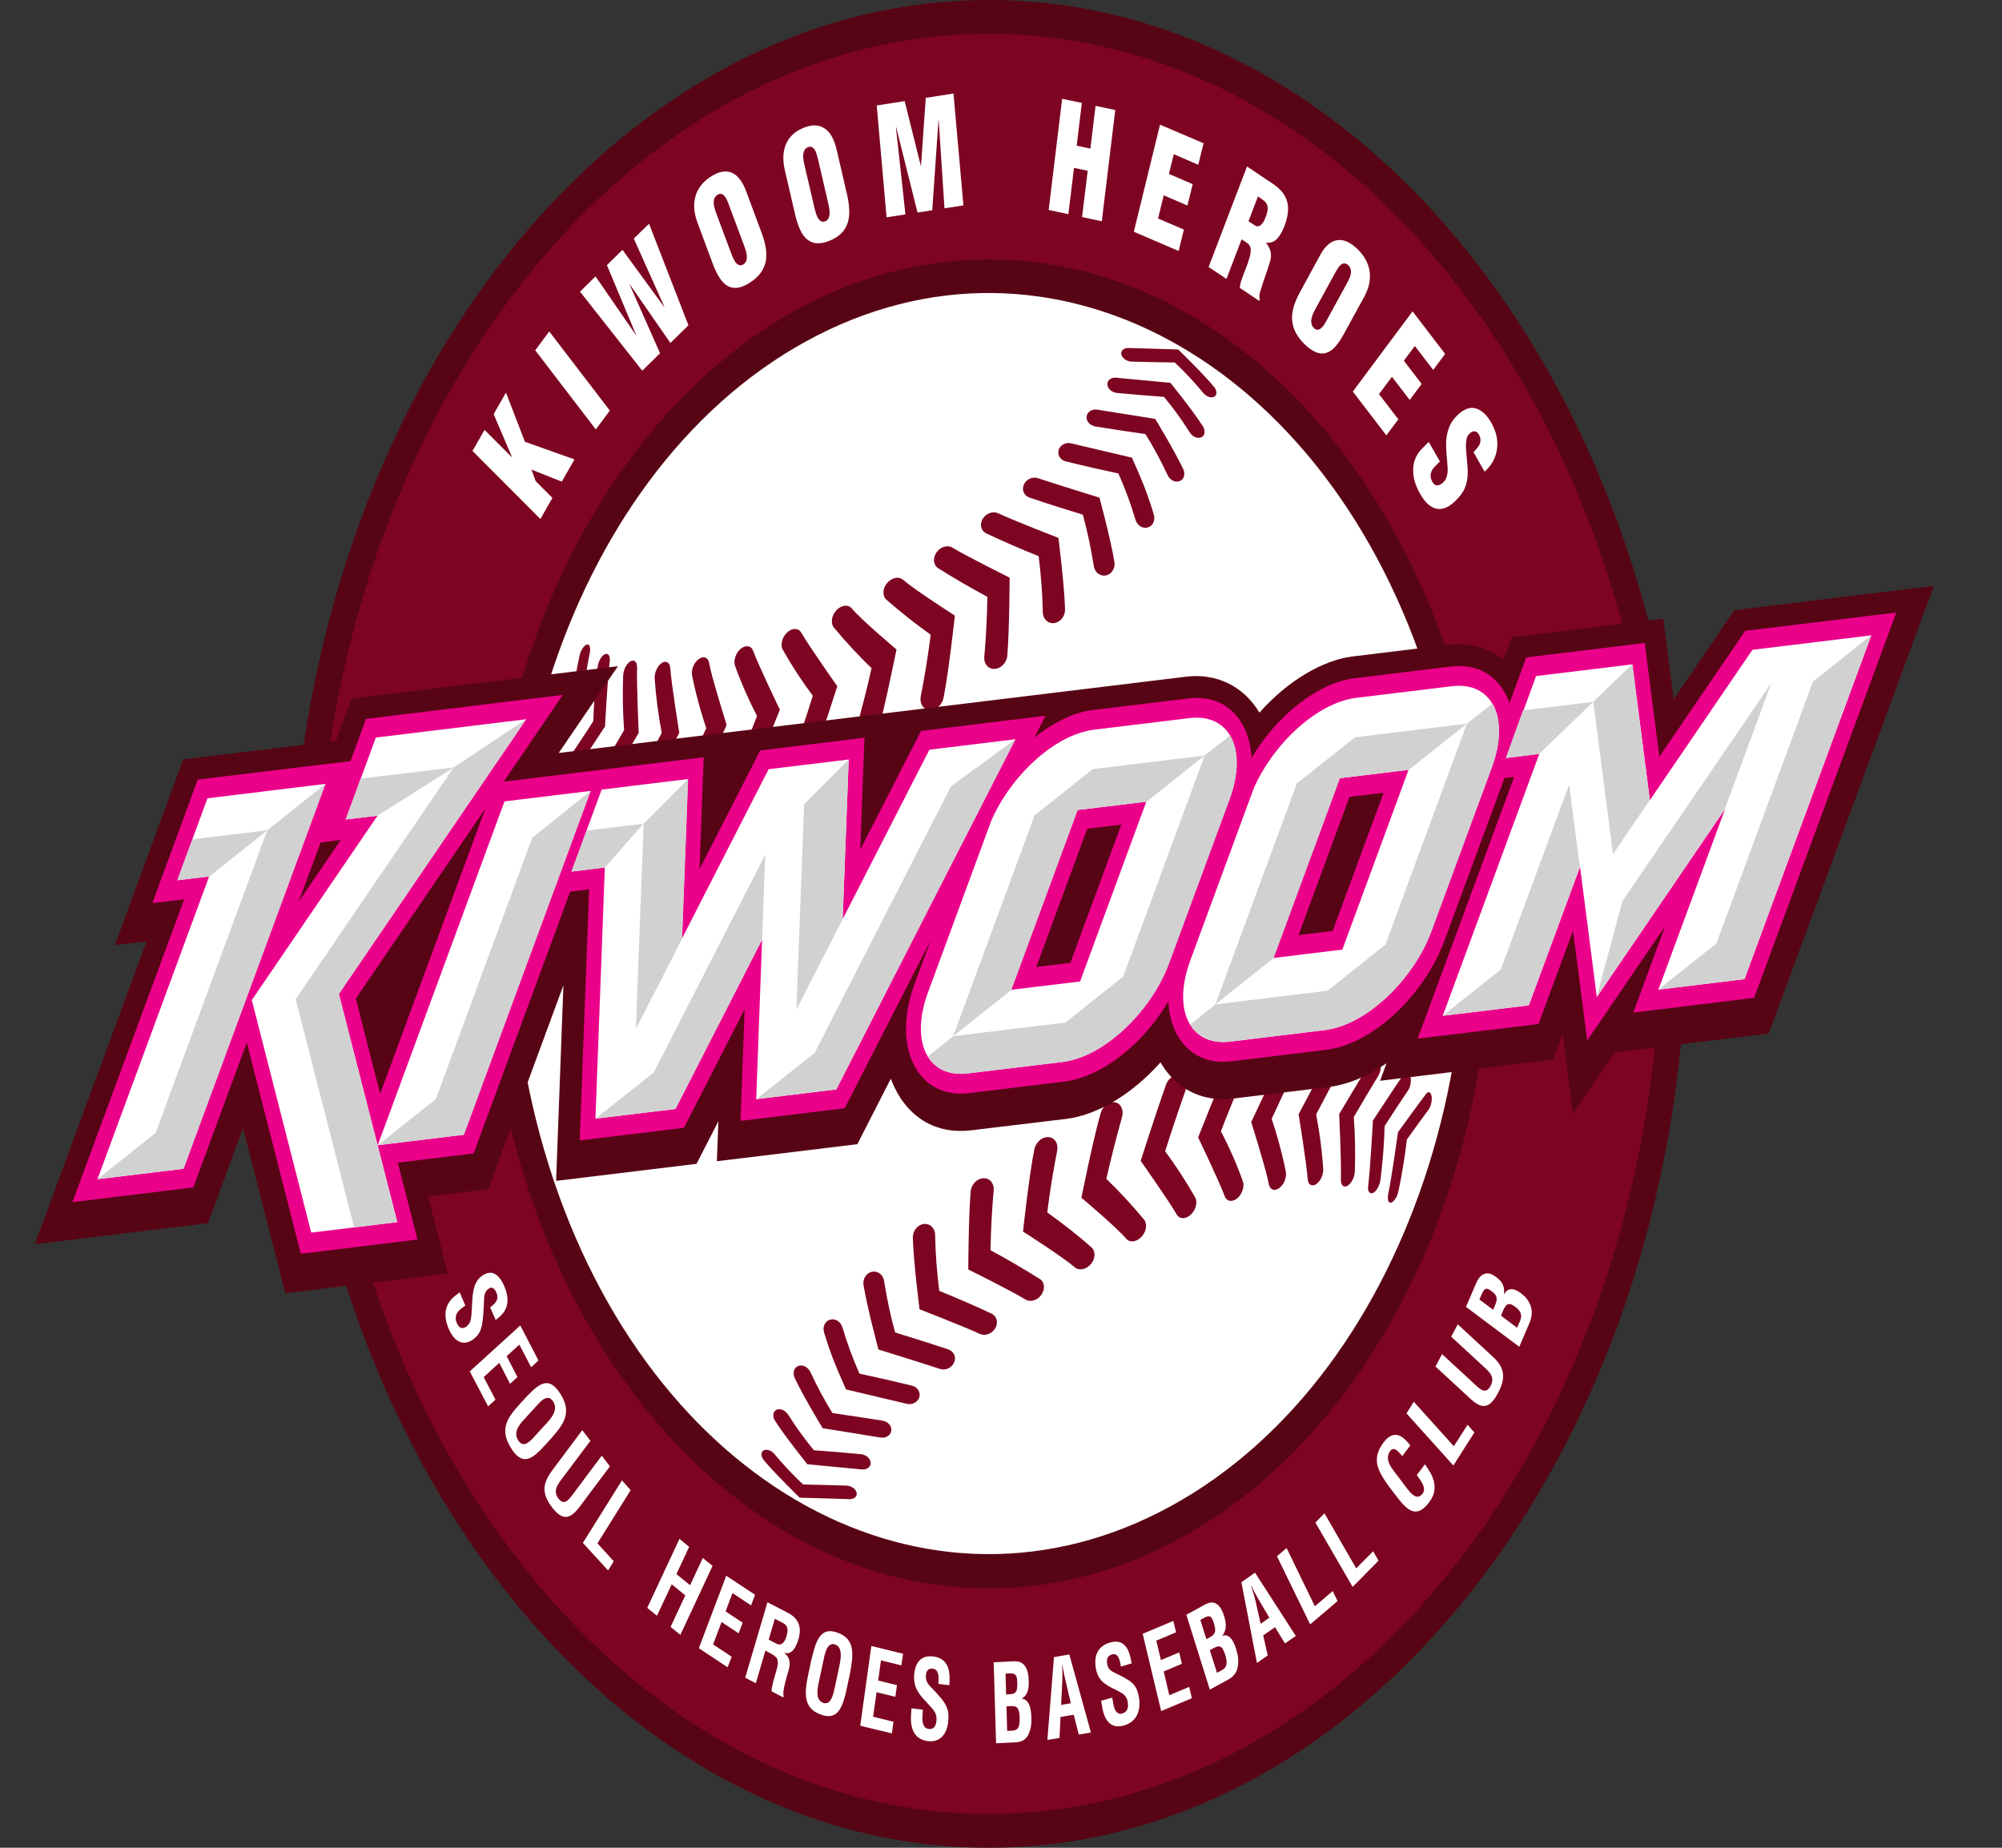<svg width="26" height="24" viewBox="0 0 26 24" fill="none" xmlns="http://www.w3.org/2000/svg">
<rect x="0" y="0" width="26" height="24" fill="#333333" stroke="none"/>
<g clip-path="url(#clip0_328_3329)">
<path d="M12.84 0C7.833 0 3.773 5.372 3.773 12C3.773 18.627 7.833 24 12.84 24C17.847 24 21.907 18.627 21.907 12C21.907 5.372 17.847 0 12.84 0Z" fill="#570514"/>
<path d="M12.84 23.56C8.016 23.56 4.105 18.385 4.105 12C4.105 5.615 8.016 0.439 12.84 0.439C17.665 0.439 21.576 5.615 21.576 12C21.576 18.386 17.665 23.56 12.84 23.56Z" fill="#7D0521"/>
<path d="M7.018 6.741L6.136 5.857L6.293 5.584L6.646 5.937L6.648 5.934L6.411 5.379L6.571 5.099L6.817 5.738L7.461 5.967L7.296 6.256L6.902 6.099L6.957 6.249L7.174 6.467L7.018 6.741ZM7.738 5.578L6.951 4.55L7.133 4.305L7.92 5.333L7.738 5.578ZM8.627 3.989L8.629 3.987L8.231 3.099L8.429 2.906L8.941 4.225L8.707 4.455L8.178 3.692L8.176 3.694L8.572 4.588L8.341 4.815L7.533 3.788L7.734 3.59L8.26 4.353V4.347L7.882 3.444L8.084 3.245L8.627 3.989ZM9.464 2.655C9.457 2.634 9.448 2.615 9.439 2.595C9.431 2.576 9.421 2.559 9.408 2.545C9.397 2.531 9.383 2.522 9.368 2.519C9.351 2.515 9.332 2.52 9.317 2.531C9.302 2.54 9.289 2.554 9.28 2.573C9.271 2.592 9.268 2.614 9.269 2.636C9.27 2.658 9.273 2.679 9.279 2.7C9.285 2.721 9.291 2.743 9.299 2.763L9.5 3.301C9.507 3.32 9.515 3.34 9.526 3.361C9.535 3.382 9.547 3.4 9.559 3.415C9.572 3.429 9.586 3.439 9.603 3.444C9.62 3.449 9.639 3.445 9.654 3.433C9.671 3.424 9.684 3.407 9.692 3.386C9.698 3.366 9.701 3.345 9.699 3.324C9.697 3.3 9.693 3.278 9.686 3.256C9.68 3.235 9.673 3.214 9.665 3.193L9.464 2.655ZM9.888 3.015C9.916 3.088 9.934 3.157 9.945 3.22C9.955 3.284 9.955 3.342 9.945 3.396C9.933 3.451 9.91 3.502 9.879 3.543C9.847 3.589 9.801 3.631 9.742 3.669C9.683 3.708 9.63 3.73 9.583 3.737C9.536 3.744 9.493 3.737 9.454 3.717C9.412 3.694 9.376 3.658 9.347 3.611C9.311 3.555 9.281 3.493 9.257 3.427L9.059 2.894C9.011 2.766 9.003 2.651 9.032 2.548C9.062 2.446 9.128 2.361 9.23 2.295C9.332 2.228 9.422 2.211 9.501 2.242C9.579 2.275 9.642 2.355 9.689 2.482L9.888 3.015ZM10.623 2.066C10.617 2.045 10.612 2.023 10.605 2.001C10.599 1.981 10.591 1.962 10.581 1.945C10.571 1.93 10.558 1.918 10.544 1.91C10.527 1.904 10.508 1.904 10.491 1.913C10.474 1.919 10.459 1.932 10.448 1.95C10.44 1.966 10.434 1.985 10.432 2.005C10.43 2.027 10.431 2.049 10.434 2.071C10.437 2.094 10.442 2.116 10.446 2.137L10.58 2.711C10.585 2.732 10.591 2.753 10.598 2.776C10.605 2.797 10.614 2.817 10.625 2.835C10.636 2.853 10.649 2.866 10.664 2.874C10.681 2.882 10.7 2.882 10.717 2.874C10.734 2.869 10.749 2.855 10.76 2.836C10.768 2.818 10.773 2.797 10.774 2.776C10.775 2.752 10.773 2.729 10.769 2.706C10.766 2.683 10.761 2.661 10.756 2.639L10.623 2.066ZM10.997 2.511C11.016 2.589 11.026 2.661 11.029 2.725C11.032 2.791 11.024 2.848 11.008 2.898C10.989 2.951 10.961 2.997 10.926 3.031C10.88 3.074 10.829 3.106 10.775 3.126C10.722 3.15 10.666 3.161 10.61 3.16C10.566 3.158 10.523 3.141 10.485 3.112C10.446 3.08 10.414 3.037 10.392 2.985C10.364 2.922 10.341 2.855 10.326 2.785L10.194 2.216C10.162 2.08 10.167 1.966 10.208 1.871C10.25 1.775 10.325 1.705 10.434 1.661C10.543 1.616 10.634 1.618 10.708 1.667C10.781 1.715 10.834 1.807 10.865 1.942L10.997 2.511ZM11.514 2.823L11.386 1.37L11.749 1.313L11.958 2.152L11.961 2.151L12.023 1.271L12.383 1.215L12.512 2.668L12.266 2.706L12.191 1.563L12.188 1.564L12.107 2.731L11.916 2.761L11.638 1.649H11.635L11.759 2.785L11.514 2.823ZM13.619 2.727L13.794 1.283L14.05 1.337L13.983 1.892L14.161 1.93L14.228 1.375L14.484 1.429L14.309 2.874L14.053 2.819L14.126 2.218L13.948 2.181L13.875 2.782L13.619 2.727ZM14.725 3.01L15.065 1.619L15.631 1.861L15.562 2.14L15.244 2.003L15.181 2.259L15.49 2.392L15.421 2.669L15.113 2.537L15.04 2.838L15.375 2.982L15.307 3.26L14.725 3.01ZM16.214 2.873L16.293 2.925C16.307 2.936 16.324 2.941 16.34 2.939C16.354 2.937 16.368 2.93 16.379 2.919C16.392 2.907 16.403 2.893 16.412 2.875C16.422 2.857 16.43 2.839 16.437 2.819C16.45 2.789 16.459 2.756 16.463 2.722C16.466 2.698 16.462 2.674 16.453 2.654C16.441 2.632 16.426 2.614 16.409 2.602C16.385 2.584 16.361 2.567 16.337 2.552L16.214 2.873ZM15.928 3.623L15.696 3.468L16.195 2.162L16.532 2.388C16.628 2.452 16.689 2.527 16.715 2.613C16.741 2.701 16.729 2.809 16.68 2.939C16.653 3.008 16.622 3.062 16.586 3.101C16.55 3.14 16.503 3.157 16.443 3.154L16.442 3.158C16.47 3.186 16.49 3.225 16.501 3.269C16.51 3.313 16.507 3.361 16.492 3.403L16.46 3.504L16.419 3.623L16.381 3.739C16.371 3.769 16.362 3.799 16.356 3.83C16.354 3.851 16.356 3.871 16.361 3.891L16.354 3.908L16.101 3.739C16.103 3.724 16.105 3.71 16.107 3.696C16.11 3.682 16.113 3.668 16.117 3.655C16.137 3.596 16.158 3.541 16.178 3.49C16.199 3.439 16.215 3.392 16.227 3.349C16.238 3.313 16.244 3.275 16.243 3.237C16.241 3.206 16.227 3.179 16.201 3.159L16.125 3.108L15.928 3.623ZM17.495 3.675C17.505 3.657 17.515 3.638 17.523 3.618C17.532 3.6 17.539 3.579 17.543 3.558C17.546 3.539 17.546 3.518 17.541 3.499C17.535 3.476 17.524 3.457 17.509 3.444C17.495 3.43 17.478 3.422 17.46 3.421C17.445 3.422 17.43 3.427 17.416 3.437C17.402 3.449 17.39 3.463 17.379 3.479C17.367 3.497 17.356 3.514 17.346 3.532L17.08 4.019C17.071 4.036 17.061 4.055 17.052 4.077C17.043 4.097 17.036 4.119 17.032 4.142C17.028 4.163 17.028 4.185 17.033 4.206C17.038 4.229 17.049 4.249 17.064 4.261C17.078 4.276 17.096 4.284 17.113 4.283C17.129 4.281 17.145 4.274 17.158 4.262C17.173 4.249 17.186 4.234 17.198 4.216C17.209 4.197 17.22 4.179 17.229 4.162L17.495 3.675ZM17.452 4.339C17.416 4.406 17.379 4.46 17.342 4.502C17.308 4.541 17.268 4.569 17.224 4.584C17.182 4.596 17.137 4.594 17.095 4.577C17.042 4.554 16.992 4.52 16.947 4.475C16.901 4.433 16.86 4.38 16.827 4.32C16.802 4.272 16.786 4.217 16.781 4.159C16.776 4.104 16.784 4.045 16.801 3.985C16.819 3.924 16.847 3.86 16.883 3.794L17.146 3.312C17.209 3.196 17.281 3.133 17.364 3.12C17.447 3.106 17.534 3.144 17.626 3.232C17.719 3.321 17.772 3.418 17.787 3.525C17.803 3.631 17.779 3.743 17.716 3.857L17.452 4.339ZM17.569 5.086L18.345 4.044L18.768 4.597L18.613 4.805L18.375 4.494L18.232 4.685L18.463 4.987L18.308 5.195L18.077 4.894L17.909 5.119L18.16 5.446L18.005 5.655L17.569 5.086ZM18.7 5.994L18.637 6.057C18.625 6.069 18.614 6.082 18.604 6.097C18.595 6.111 18.587 6.127 18.583 6.145C18.579 6.162 18.578 6.181 18.581 6.199C18.585 6.222 18.593 6.243 18.604 6.261C18.622 6.293 18.644 6.307 18.671 6.304C18.697 6.3 18.722 6.287 18.744 6.264C18.762 6.248 18.776 6.227 18.785 6.202C18.793 6.18 18.798 6.156 18.8 6.132C18.802 6.106 18.801 6.081 18.799 6.056C18.797 6.029 18.795 6.003 18.793 5.977C18.787 5.92 18.783 5.864 18.781 5.807C18.779 5.756 18.782 5.705 18.791 5.655C18.799 5.607 18.814 5.562 18.833 5.52C18.853 5.478 18.882 5.438 18.922 5.399C19.005 5.316 19.085 5.284 19.162 5.304C19.239 5.323 19.308 5.387 19.369 5.493C19.402 5.553 19.425 5.612 19.437 5.671C19.448 5.731 19.449 5.787 19.44 5.842C19.432 5.896 19.414 5.948 19.387 5.997C19.357 6.047 19.321 6.091 19.28 6.126L19.137 5.874L19.175 5.83C19.189 5.816 19.201 5.799 19.211 5.781C19.22 5.764 19.226 5.744 19.227 5.723C19.228 5.7 19.223 5.676 19.213 5.657C19.198 5.627 19.181 5.609 19.161 5.604C19.14 5.599 19.118 5.605 19.099 5.62C19.07 5.642 19.052 5.67 19.046 5.702C19.04 5.737 19.037 5.774 19.038 5.81C19.043 5.888 19.049 5.957 19.055 6.018C19.062 6.079 19.063 6.136 19.059 6.191C19.054 6.246 19.041 6.3 19.02 6.348C18.998 6.396 18.96 6.448 18.906 6.502C18.82 6.587 18.738 6.623 18.658 6.608C18.579 6.592 18.506 6.527 18.442 6.412C18.41 6.359 18.385 6.298 18.368 6.234C18.355 6.182 18.35 6.127 18.354 6.072C18.358 6.025 18.37 5.979 18.389 5.938C18.408 5.898 18.432 5.863 18.461 5.834L18.555 5.74L18.7 5.994ZM6.366 16.98C6.429 16.934 6.487 16.882 6.446 16.788C6.421 16.731 6.388 16.707 6.341 16.742C6.289 16.782 6.287 16.841 6.285 16.914C6.282 16.991 6.275 17.134 6.26 17.207C6.242 17.298 6.208 17.349 6.149 17.394C6.018 17.492 5.9 17.428 5.828 17.261C5.74 17.056 5.796 16.918 5.919 16.825L5.97 16.786L6.043 16.957L6.002 16.988C5.934 17.035 5.896 17.098 5.932 17.183C5.963 17.255 6.007 17.267 6.059 17.229C6.1 17.197 6.117 17.152 6.121 17.091C6.135 16.962 6.125 16.822 6.165 16.701C6.183 16.649 6.214 16.606 6.252 16.577C6.37 16.489 6.472 16.527 6.55 16.708C6.667 16.98 6.505 17.093 6.437 17.145L6.366 16.98ZM6.101 17.813L6.757 17.216L6.993 17.671L6.898 17.759L6.745 17.465L6.58 17.615L6.72 17.886L6.624 17.974L6.484 17.702L6.282 17.887L6.435 18.18L6.339 18.267L6.101 17.813ZM6.793 18.452C6.743 18.508 6.664 18.604 6.729 18.707C6.796 18.816 6.881 18.725 6.94 18.66L7.097 18.488C7.146 18.434 7.256 18.318 7.186 18.206C7.111 18.087 7.011 18.214 6.963 18.266L6.793 18.452ZM6.84 18.139C7 17.974 7.127 17.863 7.278 18.105C7.43 18.346 7.324 18.49 7.172 18.668L7.085 18.764C6.922 18.943 6.792 19.058 6.637 18.809C6.481 18.561 6.59 18.413 6.753 18.234L6.84 18.139ZM7.815 18.907L7.921 19.046L7.531 19.567C7.407 19.733 7.307 19.759 7.169 19.578C7.029 19.395 7.048 19.264 7.172 19.098L7.562 18.576L7.668 18.714L7.286 19.223C7.233 19.296 7.182 19.372 7.254 19.466C7.323 19.556 7.38 19.489 7.434 19.417L7.815 18.907ZM7.57 20.04L8.077 19.229L8.191 19.355L7.759 20.046L7.971 20.279L7.897 20.398L7.57 20.04ZM8.406 20.884L8.824 19.988L8.95 20.091L8.785 20.446L8.962 20.59L9.127 20.236L9.254 20.339L8.836 21.235L8.709 21.131L8.9 20.722L8.724 20.578L8.532 20.987L8.406 20.884ZM9.076 21.408L9.432 20.467L9.806 20.714L9.754 20.852L9.513 20.692L9.423 20.93L9.645 21.077L9.593 21.215L9.371 21.068L9.261 21.359L9.502 21.518L9.45 21.656L9.076 21.408ZM9.983 21.297L10.092 21.353C10.138 21.373 10.185 21.351 10.214 21.253C10.246 21.143 10.217 21.107 10.166 21.079L10.063 21.026L9.983 21.297ZM9.94 21.44L9.816 21.863L9.678 21.791L9.967 20.811L10.229 20.947C10.348 21.008 10.423 21.109 10.37 21.29C10.338 21.397 10.284 21.499 10.186 21.468L10.185 21.471C10.263 21.527 10.268 21.61 10.239 21.703C10.227 21.744 10.153 21.983 10.178 22.029L10.172 22.047L10.02 21.968C10.022 21.897 10.06 21.778 10.079 21.712C10.096 21.651 10.121 21.57 10.079 21.526C10.045 21.493 10.005 21.473 9.965 21.453L9.94 21.44ZM10.632 21.858C10.614 21.942 10.59 22.081 10.688 22.117C10.79 22.155 10.82 22.016 10.841 21.919L10.897 21.659C10.914 21.578 10.955 21.399 10.849 21.361C10.737 21.318 10.708 21.498 10.692 21.577L10.632 21.858ZM10.536 21.564C10.597 21.308 10.653 21.122 10.882 21.208C11.11 21.293 11.085 21.491 11.036 21.75L11.005 21.895C10.948 22.165 10.89 22.357 10.656 22.269C10.421 22.182 10.447 21.979 10.505 21.709L10.536 21.564ZM11.172 22.415L11.316 21.379L11.728 21.48L11.706 21.631L11.441 21.566L11.405 21.828L11.649 21.888L11.628 22.039L11.384 21.98L11.339 22.298L11.604 22.363L11.583 22.515L11.172 22.415ZM12.186 21.871C12.194 21.778 12.195 21.684 12.113 21.674C12.064 21.669 12.03 21.691 12.025 21.761C12.019 21.841 12.055 21.877 12.098 21.922C12.144 21.968 12.228 22.058 12.265 22.117C12.311 22.189 12.323 22.253 12.316 22.345C12.301 22.543 12.194 22.633 12.05 22.615C11.873 22.592 11.819 22.453 11.832 22.266L11.838 22.189L11.986 22.207L11.981 22.269C11.971 22.371 11.989 22.448 12.061 22.457C12.124 22.465 12.156 22.426 12.162 22.346C12.167 22.285 12.149 22.24 12.113 22.2C12.042 22.11 11.95 22.041 11.898 21.928C11.877 21.878 11.868 21.82 11.871 21.763C11.884 21.584 11.968 21.496 12.124 21.516C12.359 21.547 12.335 21.786 12.329 21.889L12.186 21.871ZM13.112 22.48C13.143 22.479 13.175 22.481 13.201 22.464C13.241 22.439 13.244 22.37 13.242 22.316C13.239 22.202 13.221 22.155 13.128 22.16L13.071 22.163L13.08 22.482L13.112 22.48ZM13.094 22.007C13.13 22.006 13.176 22.006 13.198 21.965C13.212 21.938 13.213 21.901 13.211 21.85C13.209 21.772 13.195 21.734 13.127 21.735L13.059 21.738L13.066 22.009L13.094 22.007ZM12.936 22.643L12.905 21.591L13.145 21.579C13.209 21.575 13.271 21.578 13.316 21.647C13.351 21.703 13.358 21.763 13.36 21.835C13.363 21.925 13.351 22.016 13.272 22.06V22.063C13.356 22.074 13.39 22.165 13.394 22.301C13.396 22.345 13.395 22.388 13.388 22.43C13.36 22.565 13.304 22.624 13.198 22.63L12.936 22.643ZM13.781 22.145L13.907 22.123L13.839 21.833C13.827 21.786 13.818 21.739 13.809 21.691C13.806 21.668 13.802 21.645 13.797 21.622L13.795 21.623C13.795 21.645 13.795 21.669 13.797 21.693C13.797 21.742 13.799 21.79 13.796 21.84L13.781 22.145ZM13.602 22.6L13.688 21.524L13.887 21.489L14.168 22.503L14.01 22.53L13.945 22.272L13.773 22.302L13.76 22.573L13.602 22.6ZM14.557 21.647C14.543 21.555 14.521 21.466 14.441 21.489C14.393 21.504 14.366 21.539 14.378 21.609C14.391 21.687 14.433 21.706 14.485 21.731C14.539 21.757 14.641 21.808 14.69 21.848C14.75 21.898 14.776 21.955 14.791 22.044C14.824 22.239 14.744 22.369 14.602 22.41C14.428 22.462 14.344 22.351 14.313 22.168L14.3 22.091L14.445 22.05L14.455 22.11C14.469 22.21 14.504 22.276 14.576 22.256C14.637 22.237 14.659 22.187 14.646 22.108C14.636 22.049 14.608 22.013 14.565 21.989C14.476 21.934 14.372 21.906 14.296 21.82C14.264 21.78 14.242 21.729 14.232 21.673C14.203 21.498 14.261 21.38 14.414 21.335C14.645 21.267 14.678 21.505 14.697 21.605L14.557 21.647ZM15.08 22.225L14.84 21.221L15.238 21.054L15.274 21.202L15.017 21.31L15.077 21.562L15.314 21.463L15.349 21.611L15.113 21.71L15.186 22.019L15.444 21.911L15.479 22.058L15.08 22.225ZM15.834 21.712C15.862 21.696 15.893 21.684 15.913 21.656C15.943 21.614 15.928 21.547 15.913 21.498C15.88 21.393 15.85 21.358 15.765 21.405L15.712 21.434L15.805 21.728L15.834 21.712ZM15.693 21.277C15.726 21.259 15.77 21.239 15.78 21.19C15.785 21.158 15.777 21.123 15.762 21.076C15.739 21.003 15.716 20.974 15.653 21.006L15.589 21.041L15.668 21.291L15.693 21.277ZM15.712 21.946L15.407 20.974L15.629 20.852C15.687 20.819 15.747 20.793 15.807 20.838C15.854 20.874 15.877 20.927 15.898 20.992C15.924 21.077 15.937 21.168 15.874 21.244L15.874 21.247C15.957 21.219 16.012 21.289 16.052 21.414C16.065 21.454 16.075 21.496 16.08 21.538C16.089 21.678 16.052 21.759 15.954 21.814L15.712 21.946ZM16.372 21.091L16.485 21.012L16.344 20.773C16.32 20.734 16.301 20.693 16.279 20.653C16.27 20.632 16.26 20.612 16.25 20.594L16.248 20.595C16.254 20.616 16.261 20.639 16.268 20.66C16.282 20.706 16.296 20.751 16.307 20.799L16.372 21.091ZM16.324 21.6L16.122 20.551L16.299 20.427L16.829 21.249L16.688 21.346L16.559 21.135L16.405 21.242L16.464 21.502L16.324 21.6ZM17.015 21.099L16.584 20.214L16.709 20.107L17.076 20.863L17.308 20.666L17.371 20.796L17.015 21.099ZM17.567 20.612L17.083 19.776L17.201 19.656L17.613 20.371L17.833 20.149L17.903 20.271L17.567 20.612ZM18.506 19.019C18.515 19.034 18.526 19.049 18.536 19.064C18.634 19.206 18.678 19.357 18.561 19.512C18.389 19.741 18.268 19.611 18.118 19.412L18.037 19.306C17.898 19.111 17.803 18.955 17.97 18.733C18.066 18.61 18.167 18.604 18.27 18.721C18.286 18.737 18.301 18.755 18.315 18.775L18.212 18.912C18.171 18.87 18.108 18.776 18.056 18.845C17.973 18.954 18.078 19.075 18.122 19.133L18.278 19.339C18.324 19.4 18.404 19.495 18.476 19.399C18.534 19.323 18.434 19.21 18.4 19.159L18.506 19.019ZM18.875 19.035L18.266 18.358L18.361 18.207L18.881 18.785L19.059 18.506L19.148 18.606L18.875 19.035ZM18.847 17.362L18.932 17.201L19.387 17.622C19.531 17.755 19.567 17.88 19.456 18.091C19.344 18.304 19.243 18.303 19.098 18.17L18.643 17.75L18.728 17.588L19.173 17.999C19.235 18.056 19.301 18.109 19.359 17.999C19.414 17.894 19.354 17.832 19.292 17.773L18.847 17.362ZM19.718 17.209C19.734 17.173 19.752 17.139 19.755 17.101C19.759 17.043 19.716 17.002 19.681 16.976C19.606 16.92 19.567 16.917 19.521 17.022L19.493 17.089L19.703 17.246L19.718 17.209ZM19.405 16.98C19.423 16.939 19.448 16.887 19.433 16.841C19.422 16.811 19.399 16.792 19.366 16.767C19.315 16.728 19.282 16.722 19.248 16.8L19.213 16.879L19.392 17.013L19.405 16.98ZM19.731 17.493L19.039 16.975L19.157 16.698C19.188 16.625 19.223 16.555 19.291 16.543C19.345 16.531 19.388 16.555 19.434 16.59C19.495 16.635 19.546 16.696 19.532 16.808L19.534 16.81C19.585 16.72 19.662 16.73 19.752 16.797C19.78 16.819 19.808 16.842 19.831 16.873C19.903 16.975 19.913 17.069 19.86 17.191L19.731 17.493Z" fill="white"/>
<path d="M12.842 20.631C9.24 20.631 6.32 16.767 6.32 12C6.32 7.233 9.24 3.369 12.842 3.369C16.443 3.369 19.363 7.233 19.363 12C19.363 16.767 16.444 20.631 12.842 20.631Z" fill="#570514"/>
<path d="M15.209 19.561C12.051 21.291 8.433 19.308 7.125 15.129C5.817 10.952 7.316 6.161 10.473 4.431C13.63 2.701 17.249 4.684 18.556 8.862C19.864 13.041 18.365 17.831 15.209 19.561Z" fill="white"/>
<path d="M7.526 8.518C7.541 8.449 7.582 8.385 7.619 8.373C7.644 8.364 7.661 8.385 7.664 8.422C7.664 8.441 7.663 8.46 7.66 8.479C7.617 8.673 7.531 9.286 7.531 9.286C7.531 9.286 7.285 9.627 7.169 9.782C7.138 9.822 7.106 9.809 7.096 9.755C7.092 9.723 7.093 9.692 7.1 9.661C7.107 9.631 7.118 9.603 7.134 9.579C7.226 9.456 7.32 9.329 7.416 9.191C7.443 8.963 7.479 8.738 7.526 8.518ZM7.761 8.662C7.77 8.59 7.813 8.516 7.856 8.497C7.89 8.482 7.914 8.504 7.919 8.548C7.921 8.563 7.92 8.579 7.918 8.594C7.891 8.801 7.857 9.436 7.857 9.436C7.857 9.436 7.591 9.845 7.464 10.028C7.43 10.076 7.388 10.072 7.372 10.016C7.354 9.961 7.367 9.877 7.401 9.828C7.5 9.683 7.601 9.528 7.706 9.366C7.712 9.13 7.73 8.896 7.761 8.662ZM8.093 8.772C8.096 8.734 8.106 8.697 8.122 8.665C8.139 8.633 8.161 8.607 8.187 8.59C8.231 8.567 8.264 8.588 8.272 8.64C8.273 8.65 8.274 8.661 8.274 8.671C8.266 8.877 8.295 9.52 8.295 9.52C8.295 9.52 8.019 9.987 7.884 10.207C7.849 10.264 7.798 10.269 7.771 10.218C7.744 10.166 7.751 10.078 7.786 10.02C7.893 9.843 7.999 9.668 8.105 9.483C8.088 9.247 8.084 9.009 8.093 8.772M8.502 8.809C8.498 8.737 8.539 8.648 8.594 8.611C8.645 8.578 8.691 8.6 8.702 8.66L8.705 8.678C8.719 8.886 8.822 9.519 8.822 9.519C8.822 9.519 8.543 10.049 8.402 10.297C8.365 10.363 8.305 10.377 8.269 10.33C8.233 10.283 8.234 10.19 8.27 10.124C8.378 9.93 8.486 9.726 8.594 9.518C8.549 9.283 8.518 9.047 8.502 8.809M9.009 8.87C9.001 8.838 8.995 8.805 8.988 8.772C8.974 8.702 9.011 8.607 9.072 8.563C9.132 8.515 9.194 8.536 9.208 8.606C9.215 8.639 9.222 8.671 9.229 8.702C9.267 8.869 9.437 9.418 9.437 9.418C9.437 9.418 9.165 10.001 9.025 10.285C8.988 10.36 8.92 10.387 8.871 10.347C8.824 10.307 8.815 10.213 8.851 10.137C8.96 9.913 9.068 9.687 9.172 9.459C9.107 9.264 9.052 9.066 9.008 8.87M9.831 9.299C9.721 9.086 9.625 8.869 9.546 8.648C9.522 8.58 9.555 8.482 9.618 8.428C9.684 8.374 9.755 8.384 9.78 8.451C9.85 8.642 10.128 9.218 10.128 9.218C10.128 9.218 9.879 9.847 9.744 10.155C9.707 10.238 9.63 10.277 9.572 10.243C9.514 10.21 9.495 10.116 9.531 10.033C9.636 9.794 9.736 9.546 9.832 9.299M10.556 9.037C10.416 8.85 10.286 8.651 10.166 8.44C10.132 8.379 10.156 8.278 10.221 8.216C10.287 8.154 10.369 8.154 10.405 8.216C10.505 8.389 10.874 8.914 10.874 8.914C10.874 8.914 10.664 9.571 10.544 9.903C10.511 9.992 10.43 10.045 10.361 10.021C10.292 9.998 10.263 9.907 10.294 9.819C10.388 9.555 10.476 9.296 10.556 9.037ZM11.115 9.482C11.192 9.21 11.26 8.943 11.319 8.679C11.149 8.515 10.985 8.339 10.83 8.151C10.784 8.095 10.799 7.994 10.863 7.926C10.926 7.858 11.017 7.847 11.062 7.903C11.192 8.057 11.643 8.436 11.643 8.436C11.643 8.436 11.491 9.191 11.394 9.533C11.367 9.626 11.284 9.689 11.207 9.675C11.131 9.661 11.089 9.575 11.115 9.482ZM12.072 9.223C11.991 9.218 11.94 9.138 11.958 9.044C12.01 8.78 12.053 8.513 12.087 8.244C11.89 8.104 11.698 7.952 11.511 7.789C11.457 7.74 11.46 7.643 11.521 7.573C11.581 7.502 11.674 7.482 11.728 7.531C11.885 7.666 12.401 7.996 12.401 7.996C12.401 7.996 12.322 8.722 12.254 9.064C12.235 9.157 12.154 9.228 12.072 9.223ZM12.783 8.531C12.806 8.273 12.819 8.013 12.823 7.752C12.607 7.636 12.394 7.512 12.183 7.38C12.12 7.339 12.111 7.247 12.163 7.174C12.214 7.101 12.308 7.074 12.371 7.114C12.546 7.221 13.112 7.503 13.112 7.503C13.112 7.503 13.11 8.178 13.082 8.515C13.075 8.606 13.001 8.684 12.919 8.688C12.836 8.693 12.775 8.623 12.783 8.531ZM13.543 7.954C13.538 7.703 13.518 7.458 13.489 7.224C13.261 7.133 13.034 7.034 12.809 6.928C12.74 6.896 12.719 6.811 12.763 6.738C12.806 6.667 12.895 6.635 12.964 6.667C13.152 6.756 13.746 6.987 13.746 6.987C13.746 6.987 13.824 7.603 13.832 7.918C13.833 8.005 13.771 8.083 13.691 8.093C13.611 8.104 13.545 8.041 13.543 7.954ZM14.206 7.357C14.17 7.129 14.123 6.904 14.063 6.685C13.829 6.614 13.597 6.54 13.37 6.463C13.299 6.438 13.265 6.362 13.298 6.292C13.329 6.224 13.412 6.187 13.482 6.212C13.676 6.277 14.279 6.464 14.279 6.464C14.279 6.464 14.425 7.006 14.473 7.299C14.486 7.38 14.438 7.457 14.365 7.474C14.291 7.489 14.22 7.438 14.206 7.357ZM14.747 6.753C14.686 6.545 14.611 6.343 14.525 6.15C14.299 6.102 14.072 6.05 13.844 5.994C13.771 5.977 13.729 5.909 13.749 5.843C13.77 5.778 13.843 5.74 13.914 5.759C14.109 5.807 14.7 5.944 14.7 5.944C14.7 5.944 14.811 6.19 14.861 6.321C14.906 6.438 14.948 6.56 14.985 6.686C15.007 6.758 14.972 6.832 14.907 6.851C14.841 6.87 14.77 6.827 14.747 6.753ZM15.164 6.172C15.077 5.986 14.981 5.807 14.876 5.638C14.659 5.607 14.441 5.574 14.224 5.539C14.154 5.526 14.103 5.469 14.112 5.408C14.12 5.349 14.183 5.31 14.252 5.321C14.44 5.352 15.003 5.441 15.003 5.441C15.003 5.441 15.257 5.86 15.367 6.095C15.369 6.097 15.37 6.1 15.371 6.103C15.395 6.165 15.373 6.228 15.321 6.249C15.292 6.259 15.261 6.257 15.233 6.244C15.205 6.23 15.181 6.205 15.164 6.172M15.452 5.618C15.35 5.454 15.236 5.299 15.117 5.155C14.919 5.141 14.715 5.123 14.505 5.104C14.439 5.097 14.383 5.047 14.382 4.992C14.379 4.937 14.432 4.899 14.498 4.906C14.677 4.924 15.201 4.973 15.201 4.973C15.201 4.973 15.494 5.335 15.623 5.539C15.627 5.545 15.63 5.551 15.633 5.558C15.655 5.609 15.644 5.661 15.602 5.68C15.555 5.701 15.488 5.675 15.452 5.618M15.629 5.106C15.508 4.961 15.386 4.83 15.257 4.708C15.076 4.706 14.889 4.702 14.698 4.697C14.634 4.696 14.574 4.654 14.563 4.604C14.552 4.556 14.593 4.519 14.655 4.52C14.819 4.525 15.301 4.539 15.301 4.539C15.301 4.539 15.619 4.846 15.766 5.024C15.773 5.032 15.78 5.042 15.785 5.053C15.805 5.092 15.802 5.133 15.771 5.152C15.733 5.175 15.67 5.154 15.629 5.106M18.161 15.474C18.147 15.543 18.105 15.607 18.069 15.62C18.043 15.627 18.027 15.607 18.024 15.571C18.023 15.551 18.025 15.532 18.028 15.513C18.07 15.32 18.156 14.706 18.156 14.706C18.156 14.706 18.402 14.364 18.519 14.21C18.549 14.169 18.582 14.182 18.592 14.238C18.596 14.269 18.594 14.301 18.587 14.331C18.581 14.361 18.569 14.389 18.553 14.412C18.461 14.537 18.368 14.664 18.271 14.801C18.244 15.028 18.208 15.254 18.161 15.474ZM17.927 15.33C17.917 15.402 17.874 15.476 17.831 15.495C17.797 15.509 17.773 15.488 17.767 15.444C17.767 15.429 17.767 15.413 17.769 15.398C17.796 15.191 17.83 14.555 17.83 14.555C17.83 14.555 18.096 14.147 18.223 13.963C18.258 13.915 18.299 13.921 18.316 13.976C18.332 14.031 18.32 14.115 18.286 14.164C18.188 14.308 18.086 14.464 17.982 14.626C17.976 14.862 17.957 15.097 17.927 15.33ZM17.595 15.22C17.592 15.258 17.582 15.295 17.565 15.327C17.549 15.359 17.526 15.385 17.5 15.402C17.457 15.425 17.423 15.404 17.416 15.352C17.414 15.342 17.413 15.332 17.414 15.32C17.422 15.114 17.392 14.471 17.392 14.471C17.392 14.471 17.668 14.005 17.804 13.786C17.839 13.727 17.889 13.723 17.917 13.774C17.943 13.825 17.936 13.914 17.901 13.972C17.793 14.149 17.686 14.328 17.582 14.509C17.599 14.747 17.603 14.987 17.595 15.22ZM17.185 15.182C17.189 15.256 17.149 15.344 17.093 15.381C17.042 15.414 16.996 15.392 16.985 15.333L16.983 15.314C16.968 15.106 16.865 14.472 16.865 14.472C16.865 14.472 17.145 13.943 17.285 13.694C17.322 13.628 17.383 13.614 17.418 13.662C17.455 13.71 17.454 13.801 17.417 13.868C17.31 14.062 17.201 14.266 17.093 14.474C17.138 14.709 17.169 14.945 17.185 15.182M16.679 15.121C16.686 15.154 16.693 15.187 16.699 15.22C16.713 15.29 16.676 15.385 16.616 15.43C16.555 15.476 16.494 15.456 16.479 15.385C16.472 15.354 16.466 15.321 16.458 15.29C16.42 15.123 16.25 14.573 16.25 14.573C16.25 14.573 16.523 13.992 16.662 13.707C16.699 13.633 16.767 13.605 16.816 13.645C16.863 13.685 16.872 13.779 16.836 13.854C16.726 14.081 16.62 14.303 16.515 14.532C16.581 14.727 16.635 14.926 16.679 15.121M15.856 14.693C15.967 14.906 16.063 15.123 16.141 15.344C16.165 15.412 16.132 15.509 16.069 15.564C16.004 15.618 15.932 15.607 15.907 15.541C15.837 15.349 15.56 14.774 15.56 14.774C15.56 14.774 15.808 14.145 15.944 13.836C15.98 13.754 16.057 13.714 16.116 13.749C16.174 13.782 16.192 13.876 16.157 13.958C16.052 14.2 15.952 14.445 15.856 14.693ZM15.132 14.954C15.271 15.142 15.401 15.341 15.521 15.551C15.556 15.614 15.532 15.713 15.466 15.775C15.4 15.838 15.319 15.839 15.283 15.776C15.183 15.602 14.814 15.078 14.814 15.078C14.814 15.078 15.024 14.422 15.143 14.088C15.176 13.999 15.258 13.946 15.327 13.97C15.395 13.994 15.424 14.085 15.393 14.173C15.3 14.437 15.212 14.696 15.132 14.954ZM14.572 14.509C14.496 14.782 14.427 15.049 14.368 15.312C14.546 15.483 14.71 15.663 14.858 15.841C14.902 15.897 14.889 15.997 14.824 16.065C14.761 16.134 14.671 16.144 14.625 16.088C14.495 15.935 14.044 15.557 14.044 15.557C14.044 15.557 14.196 14.801 14.294 14.459C14.32 14.366 14.403 14.303 14.481 14.317C14.556 14.331 14.598 14.417 14.572 14.509ZM13.615 14.77C13.697 14.774 13.748 14.854 13.729 14.948C13.677 15.212 13.634 15.479 13.601 15.748C13.805 15.895 13.995 16.041 14.176 16.203C14.231 16.251 14.227 16.348 14.167 16.419C14.107 16.49 14.014 16.509 13.959 16.461C13.802 16.326 13.286 15.996 13.286 15.996C13.286 15.996 13.364 15.27 13.433 14.928C13.453 14.835 13.534 14.764 13.615 14.77ZM12.905 15.461C12.882 15.719 12.868 15.979 12.864 16.239C13.088 16.359 13.304 16.487 13.505 16.613C13.567 16.653 13.576 16.744 13.524 16.818C13.473 16.891 13.379 16.918 13.316 16.878C13.142 16.77 12.575 16.489 12.575 16.489C12.575 16.489 12.578 15.814 12.606 15.477C12.613 15.386 12.686 15.309 12.768 15.304C12.852 15.298 12.913 15.369 12.905 15.461ZM12.144 16.038C12.149 16.289 12.169 16.534 12.198 16.767C12.431 16.861 12.658 16.959 12.878 17.063C12.947 17.096 12.968 17.182 12.925 17.253C12.882 17.325 12.792 17.357 12.724 17.325C12.535 17.236 11.942 17.006 11.942 17.006C11.942 17.006 11.863 16.39 11.855 16.073C11.854 15.986 11.917 15.909 11.996 15.898C12.076 15.889 12.143 15.95 12.144 16.038ZM11.481 16.635C11.519 16.873 11.566 17.095 11.625 17.307C11.858 17.379 12.091 17.452 12.317 17.528C12.389 17.553 12.423 17.63 12.39 17.699C12.359 17.768 12.276 17.805 12.205 17.78C12.011 17.715 11.408 17.528 11.408 17.528C11.408 17.528 11.263 16.986 11.215 16.693C11.201 16.613 11.25 16.535 11.323 16.519C11.397 16.503 11.468 16.554 11.481 16.635ZM10.94 17.239C11.002 17.447 11.076 17.648 11.162 17.842C11.388 17.89 11.616 17.942 11.844 17.998C11.916 18.015 11.958 18.083 11.939 18.149C11.918 18.213 11.845 18.252 11.773 18.233C11.512 18.171 11.25 18.109 10.988 18.047C10.988 18.047 10.877 17.802 10.827 17.671C10.781 17.553 10.74 17.431 10.702 17.306C10.68 17.234 10.715 17.159 10.78 17.141C10.847 17.122 10.918 17.165 10.94 17.239ZM10.524 17.82C10.613 18.011 10.707 18.187 10.811 18.354C11.029 18.385 11.246 18.418 11.463 18.453C11.533 18.465 11.584 18.523 11.575 18.583C11.568 18.644 11.504 18.682 11.435 18.672C11.248 18.64 10.684 18.551 10.684 18.551C10.684 18.551 10.43 18.132 10.32 17.897C10.318 17.895 10.317 17.892 10.317 17.888C10.293 17.827 10.314 17.764 10.366 17.742C10.395 17.732 10.426 17.734 10.454 17.748C10.482 17.762 10.507 17.787 10.524 17.82ZM10.236 18.374C10.338 18.538 10.452 18.693 10.57 18.837C10.768 18.851 10.972 18.868 11.182 18.888C11.249 18.895 11.305 18.944 11.307 19C11.308 19.055 11.256 19.093 11.191 19.086C11.011 19.068 10.486 19.019 10.486 19.019C10.486 19.019 10.193 18.657 10.065 18.453C10.061 18.447 10.057 18.441 10.054 18.434C10.032 18.384 10.044 18.331 10.085 18.311C10.133 18.29 10.199 18.318 10.235 18.374M10.058 18.887C10.179 19.031 10.302 19.162 10.431 19.282C10.611 19.285 10.799 19.29 10.99 19.296C11.053 19.297 11.113 19.338 11.125 19.388C11.135 19.436 11.095 19.473 11.033 19.472C10.869 19.466 10.386 19.453 10.386 19.453C10.386 19.453 10.069 19.145 9.921 18.968C9.914 18.959 9.908 18.95 9.902 18.94C9.882 18.899 9.886 18.859 9.916 18.84C9.954 18.817 10.018 18.837 10.058 18.887" fill="#7D0521"/>
<path d="M22.541 7.923L22.525 7.925L21.736 9.082L21.601 8.036L19.631 8.276L19.525 8.567C19.361 8.436 19.162 8.367 18.943 8.367C18.899 8.367 18.855 8.371 18.812 8.375L17.571 8.526C17.171 8.575 16.72 8.847 16.356 9.256C16.152 8.915 15.802 8.741 15.405 8.789L14.165 8.94L7.256 9.78L8.025 8.653L4.563 9.074L4.362 9.623L2.379 9.864L1.492 12.276L1.903 12.227L0.453 16.16L2.701 15.888L3.156 14.652L3.705 16.797L5.816 16.54L5.56 15.54L6.341 15.446L7.317 12.798L7.222 15.338L9.027 15.119L9.046 15.116L9.33 14.563L9.31 15.083L11.115 14.864L11.134 14.862L11.569 14.011C11.583 14.047 11.597 14.081 11.612 14.114C11.808 14.528 12.167 14.736 12.616 14.681L13.848 14.533C14.252 14.483 14.706 14.21 15.071 13.799C15.252 14.108 15.54 14.277 15.886 14.277C15.93 14.277 15.976 14.274 16.022 14.268L17.254 14.119C17.5 14.089 17.758 13.982 18.007 13.81L17.923 14.038L20.17 13.765L20.294 13.43L20.427 14.464L20.97 13.668L22.971 13.424L25.115 7.61L22.541 7.923Z" fill="#570514"/>
<path d="M4.164 10.942L4.426 10.91L3.879 11.712L4.164 10.942ZM4.937 14.207L4.621 12.97L6.304 10.501L4.937 14.207ZM14.563 10.71L13.901 12.506L13.458 12.56L14.12 10.764L14.563 10.71ZM17.969 10.297L17.307 12.093L16.864 12.146L17.526 10.35L17.969 10.297ZM22.68 8.192L22.665 8.194L21.55 9.829L21.36 8.352L19.821 8.539L19.604 9.134C19.593 9.104 19.581 9.074 19.568 9.046C19.448 8.791 19.227 8.651 18.947 8.651C18.912 8.651 18.875 8.654 18.838 8.658L17.597 8.809C17.122 8.866 16.587 9.285 16.253 9.846C16.248 9.709 16.216 9.576 16.162 9.46C16.042 9.205 15.821 9.065 15.54 9.065C15.505 9.065 15.469 9.068 15.432 9.072L14.191 9.223C13.951 9.252 13.683 9.38 13.433 9.581L13.578 9.297L11.962 9.494L11.172 11.036L11.227 9.582L9.873 9.748L9.085 11.289L9.139 9.836L6.541 10.153L7.309 9.026L4.753 9.338L4.552 9.886L2.568 10.126L1.979 11.73L2.392 11.681L0.941 15.614L2.511 15.423L3.205 13.541L3.907 16.285L5.422 16.1L5.166 15.101L6.151 14.982L7.405 11.581L7.651 11.55L7.529 14.813L8.882 14.649L9.671 13.108L9.617 14.559L10.97 14.395L12.088 12.21L11.88 12.774C11.736 13.165 11.728 13.533 11.859 13.81C11.979 14.064 12.2 14.205 12.48 14.205C12.515 14.205 12.552 14.202 12.589 14.198L13.821 14.048C14.303 13.99 14.842 13.569 15.174 13.005C15.18 13.149 15.211 13.281 15.265 13.396C15.401 13.683 15.663 13.825 15.996 13.785L17.227 13.635C17.82 13.563 18.496 12.935 18.764 12.205L19.538 10.106L19.665 10.091L18.411 13.491L19.98 13.301L20.429 12.088L20.613 13.515L21.624 12.032L21.212 13.152L22.781 12.961L24.627 7.956L22.68 8.192Z" fill="#EB008A"/>
<path d="M6.834 9.342L4.881 9.58L4.49 10.644L4.903 10.595L3.27 12.99L4.042 16.01L5.16 15.874L4.401 12.91L6.834 9.342ZM22.759 8.44L21.427 10.393L21.2 8.629L19.949 8.781L19.56 9.846L19.991 9.792L18.737 13.194L19.855 13.058L20.52 11.26L20.738 12.951L22.403 10.509L21.538 12.854L22.656 12.718L24.303 8.252L22.759 8.44Z" fill="white"/>
<path d="M6.552 10.409L4.906 14.874L6.024 14.739L7.67 10.273L6.552 10.409ZM2.694 10.369L2.303 11.433L2.716 11.384L1.266 15.316L2.383 15.181L4.226 10.182L2.694 10.369ZM14.027 12.748L13.132 12.856L13.993 10.521L14.887 10.413L14.027 12.748ZM15.449 9.327L14.208 9.478C13.713 9.538 13.139 10.056 12.875 10.657L12.053 12.886C11.815 13.533 12.047 14.007 12.57 13.942L13.803 13.793C14.327 13.729 14.945 13.153 15.183 12.506L15.966 10.383C16.205 9.736 15.973 9.264 15.449 9.327ZM17.433 12.334L16.538 12.443L17.399 10.108L18.293 9.999L17.433 12.334ZM18.855 8.913L17.614 9.064C17.119 9.124 16.545 9.642 16.281 10.243L15.459 12.473C15.221 13.119 15.453 13.591 15.977 13.529L17.209 13.379C17.733 13.315 18.351 12.739 18.589 12.093L19.372 9.969C19.611 9.322 19.379 8.85 18.855 8.913ZM12.07 9.738L10.944 11.938L11.022 9.865L9.982 9.991L8.856 12.192L8.934 10.119L7.813 10.256L7.422 11.321L7.855 11.267L7.733 14.53L8.772 14.404L9.897 12.205L9.821 14.277L10.861 14.15L13.187 9.602L12.07 9.738Z" fill="white"/>
<path d="M2.718 11.384L3.473 10.784L2.5 10.901L2.305 11.434L2.718 11.384ZM4.903 10.595L5.895 9.968L4.685 10.112L4.49 10.644L4.903 10.595Z" fill="#D1D1D1"/>
<path d="M6.831 9.342L5.892 9.968L3.84 12.978L4.599 15.943L4.04 16.01L5.158 15.874L4.399 12.91L6.831 9.342ZM20.379 10.19L19.49 12.594L18.735 13.194L19.852 13.058L20.517 11.26L20.379 10.19ZM20.948 11.093L21.425 10.393L21.197 8.629L20.692 9.115L20.948 11.093ZM23.545 8.853L22.291 12.254L21.536 12.854L22.653 12.718L24.3 8.252L23.545 8.853ZM23.004 8.872L21.071 11.704L20.735 12.951L22.4 10.509L23.004 8.872Z" fill="#D1D1D1"/>
<path d="M6.913 10.88L5.66 14.276L4.906 14.875L6.024 14.739L7.671 10.273L6.913 10.88ZM3.471 10.784L2.021 14.715L1.266 15.316L2.383 15.181L4.226 10.183L3.471 10.784ZM10.343 13.112L10.944 11.939L11.022 9.865L10.443 10.445L10.343 13.112ZM9.938 11.101L8.49 13.931L7.733 14.53L8.772 14.404L9.897 12.205L9.938 11.101ZM12.351 10.213L10.578 13.678L9.821 14.277L10.861 14.15L13.187 9.602L12.351 10.213ZM7.855 11.268L8.356 10.699L7.618 10.788L7.422 11.321L7.855 11.268ZM19.989 9.792L20.693 9.115L19.779 9.227L19.556 9.846L19.989 9.792Z" fill="#D1D1D1"/>
<path d="M8.258 13.366L8.859 12.192L8.937 10.119L8.359 10.699L8.258 13.366ZM14.192 9.99L13.437 10.589L12.379 13.459L13.135 12.857L13.996 10.521L14.89 10.413L15.645 9.813L14.192 9.99Z" fill="#D1D1D1"/>
<path d="M15.976 9.551L15.645 9.813L14.587 12.684L13.836 13.282L12.379 13.459L12.051 13.72C12.15 13.885 12.33 13.972 12.573 13.942L13.806 13.793C13.831 13.79 13.857 13.784 13.883 13.778C14.389 13.671 14.959 13.121 15.186 12.506L15.969 10.383C16.096 10.037 16.089 9.742 15.976 9.551ZM17.598 9.576L16.843 10.175L15.785 13.045L16.541 12.443L17.402 10.108L18.296 9.999L19.051 9.399L17.598 9.576Z" fill="#D1D1D1"/>
<path d="M19.382 9.137L19.051 9.4L17.992 12.27L17.242 12.868L15.785 13.045L15.457 13.307C15.556 13.472 15.736 13.558 15.979 13.529L17.211 13.379C17.237 13.376 17.263 13.37 17.289 13.365C17.795 13.258 18.365 12.708 18.592 12.093L19.375 9.969C19.503 9.623 19.495 9.327 19.382 9.137Z" fill="#D1D1D1"/>
</g>
<defs>
<clipPath id="clip0_328_3329">
<rect width="24.662" height="24" fill="white" transform="translate(0.453)"/>
</clipPath>
</defs>
</svg>
